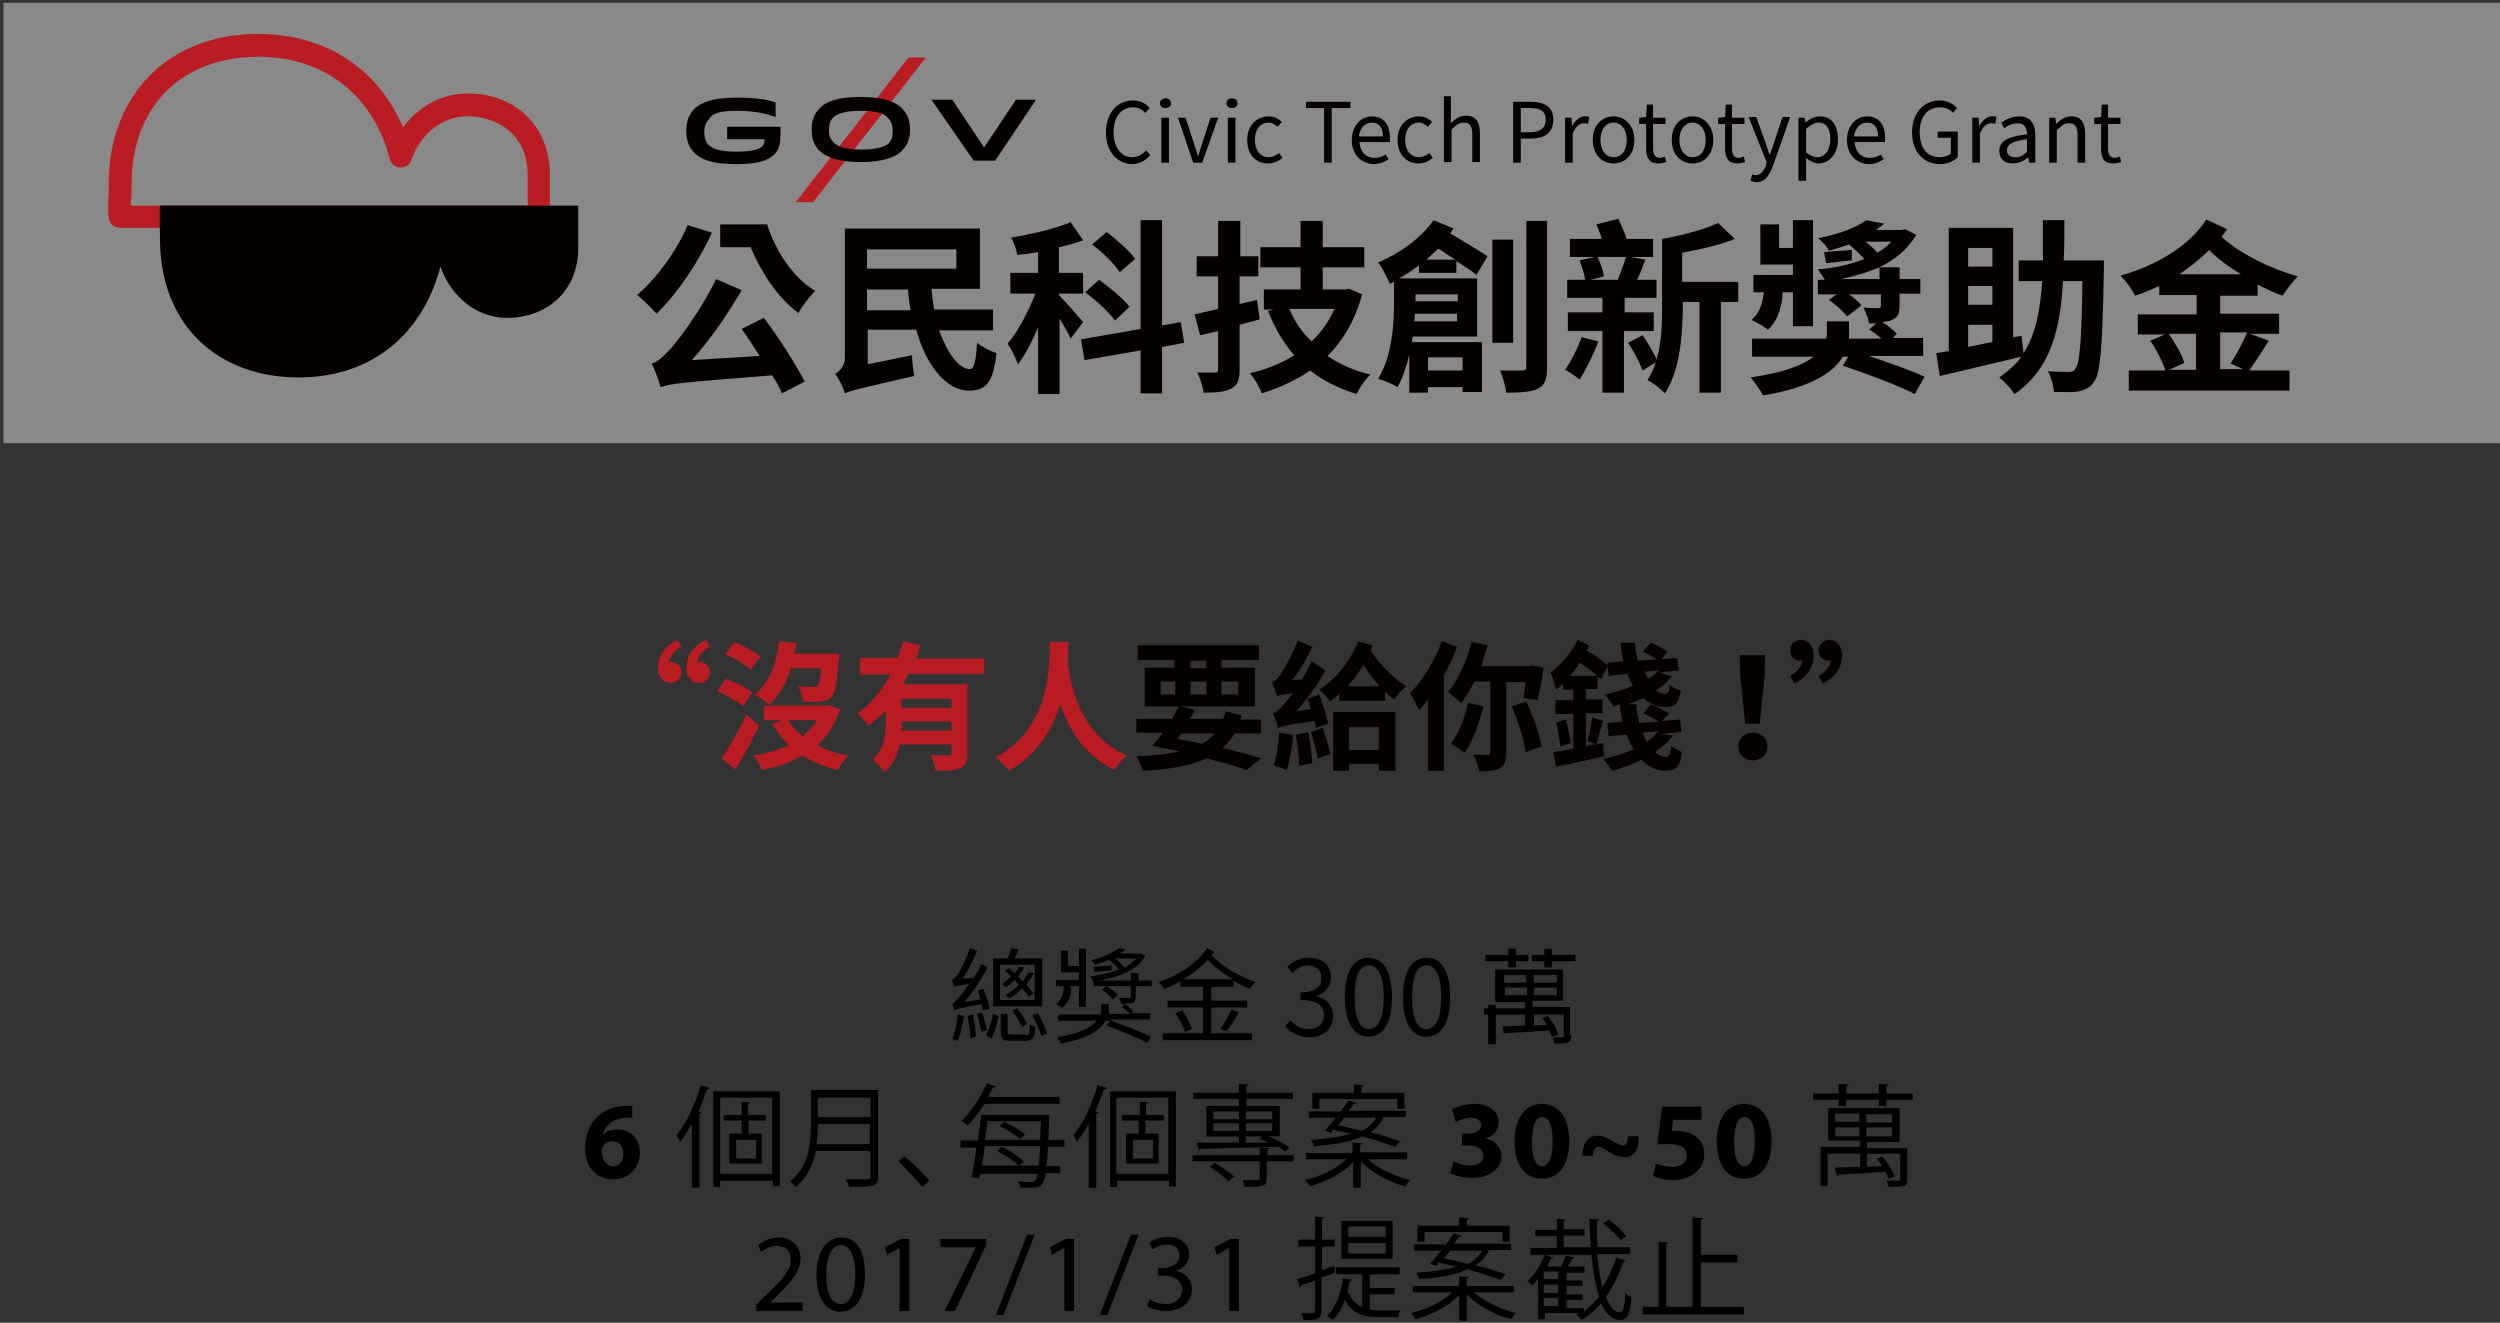 <?xml version="1.0" encoding="utf-8"?>
<!-- Generator: Adobe Illustrator 19.0.0, SVG Export Plug-In . SVG Version: 6.00 Build 0)  -->
<svg version="1.1" id="Layer_1" xmlns="http://www.w3.org/2000/svg" xmlns:xlink="http://www.w3.org/1999/xlink" x="0px" y="0px"
	 viewBox="0 0 361 191" style="enable-background:new 0 0 361 191;" xml:space="preserve">
<rect x="0" y="0" width="361" height="191" fill="#333333" stroke="none"/>
<style type="text/css">
	.st0{opacity:0.42;}
	.st1{clip-path:url(#XMLID_2_);fill:#FFFFFF;}
	.st2{fill:#B91C22;}
	.st3{fill:#040000;}
</style>
<g id="XMLID_107_" class="st0">
	<g id="XMLID_389_">
		<defs>
			<rect id="XMLID_390_" x="0.5" y="0.4" width="360.5" height="63.6"/>
		</defs>
		<clipPath id="XMLID_2_">
			<use xlink:href="#XMLID_390_"  style="overflow:visible;"/>
		</clipPath>
		<path id="XMLID_391_" class="st1" d="M0,0.4V64V0.4z"/>
		<rect id="XMLID_392_" class="st1" width="361" height="64"/>
		<path id="XMLID_393_" class="st1" d="M361,64V0.4V64z"/>
	</g>
</g>
<g id="XMLID_100_">
	<g id="XMLID_103_">
		<g id="XMLID_104_">
			<path id="XMLID_888_" class="st2" d="M77.8,32.9H17.3c-0.8,0-1.5-0.6-1.6-1.4c-0.1-0.8-0.1-2.2,0-3.5c0-0.5,0-1,0-1.4
				c0-13,8.7-21.7,21.6-21.7c9.7,0,17.3,5,20.9,13.5c2.2-3,5.6-4.9,9.3-4.9c7,0,11.9,4.8,11.9,11.7v6.1
				C79.4,32.2,78.6,32.9,77.8,32.9z M18.9,29.7h57.3v-4.4c0-5.9-4.4-8.5-8.7-8.5c-3.6,0-6.8,2.5-8.1,6.3c-0.2,0.7-0.8,1.1-1.6,1.1
				c-0.7,0-1.3-0.5-1.5-1.2c-2.4-9.3-9.5-14.8-19-14.8C26.2,8.2,19,15.4,19,26.6c0,0.4,0,0.9,0,1.5C18.9,28.6,18.9,29.2,18.9,29.7z"
				/>
		</g>
	</g>
	<g id="XMLID_101_">
		<g id="XMLID_102_">
			<path id="XMLID_885_" class="st3" d="M73.2,45.9c-4.4,0-8.1-3.1-9.6-7.4c-2.4,9.2-9.4,16-20.5,16c-11.4,0-20-7.3-20-20.1
				c0-1.3-0.1-3.7,0-4.7h60.4c0,2.1,0,4.4,0,6.1C83.5,42.1,78.9,45.9,73.2,45.9z"/>
		</g>
	</g>
</g>
<g id="XMLID_99_">
	<path id="XMLID_343_" class="st3" d="M102.8,33.6c-2,4.4-5.1,8.9-8,11.7c-0.6-0.7-2-2.1-2.8-2.7c2.8-2.4,5.7-6.3,7.3-10.1
		L102.8,33.6z M110.3,45.9c2.2,2.9,4.6,6.7,5.9,9.2l-3.3,1.7c-0.3-0.8-0.8-1.7-1.4-2.6c-12.9,1-14.8,1.2-16.1,1.7
		c-0.2-0.7-0.8-2.5-1.3-3.4c0.9-0.2,1.6-1,2.7-2.1c1.1-1.2,4.5-5.7,6.6-10.1l3.7,1.6c-2.1,3.6-4.6,7.2-7.2,10.1l9.8-0.6
		c-0.9-1.3-1.7-2.7-2.6-3.9L110.3,45.9z M110.8,32.5c1.2,3.7,3.6,7.5,6.9,9.5c-0.7,0.7-1.9,2.2-2.4,3.2c-3.1-2.3-5.4-5.9-6.9-9.5
		H104v-3.3H110.8z"/>
	<path id="XMLID_347_" class="st3" d="M135.6,47.7c1.2,3.3,2.9,5.6,4.4,5.6c0.7,0,0.9-1.1,1.1-3.8c0.7,0.6,1.9,1.2,2.8,1.5
		c-0.5,4.4-1.6,5.4-4,5.4c-3.3,0-6.2-3.7-7.6-8.8h-7v5l6.4-1.3c0,0.9,0.2,2.3,0.3,3c-7.9,1.8-9.2,2.1-10,2.5
		c-0.2-0.8-0.9-2.2-1.4-2.8c0.6-0.4,1.4-1.1,1.4-2.3V33h19.5v8.7h-7c0.1,1,0.2,2,0.4,3h8.5v3H135.6z M125.2,36v2.8h12.9V36H125.2z
		 M131.5,44.8c-0.2-1-0.3-2-0.4-3h-5.9v3H131.5z"/>
	<path id="XMLID_351_" class="st3" d="M154.6,48.9c-0.3-0.8-1-1.9-1.6-2.9v10.9h-3.1v-9.6c-0.9,2.1-1.9,4-2.9,5.3
		c-0.3-0.9-1-2.2-1.5-3c1.5-1.7,3-4.6,4-7.2h-3.6v-3h4v-3c-1,0.2-2,0.3-3,0.4c-0.1-0.7-0.5-1.8-0.9-2.5c3.1-0.5,6.4-1.3,8.6-2.2
		l1.8,2.6c-1,0.4-2.2,0.7-3.5,1v3.7h3.5v3h-3.5v0.2c0.8,0.8,3,3.3,3.5,3.9L154.6,48.9z M167.8,50.1v6.7h-3.1v-6.2l-8.1,1.4l-0.5-3
		l8.6-1.5V31.8h3.1V47l2.7-0.5l0.5,3L167.8,50.1z M161,46.3c-0.8-1.2-2.7-2.9-4.3-4.1l2-1.8c1.5,1.1,3.5,2.7,4.4,3.9L161,46.3z
		 M161.7,39.3c-0.8-1.2-2.5-2.9-4-4l2.1-1.8c1.4,1.1,3.3,2.7,4.1,3.9L161.7,39.3z"/>
	<path id="XMLID_356_" class="st3" d="M181.9,46.1c-0.9,0.3-1.9,0.5-2.9,0.8v6.4c0,1.6-0.3,2.3-1.2,2.8c-0.9,0.5-2.2,0.6-4,0.6
		c-0.1-0.8-0.5-2.1-0.9-2.9c1,0,2.1,0,2.5,0c0.4,0,0.5-0.1,0.5-0.5v-5.5l-2.6,0.6l-0.8-3c1-0.2,2.1-0.5,3.4-0.8v-4.7h-3.1v-2.9h3.1
		v-5.1h3.2v5.1h2.6v2.9H179v4l2.5-0.6L181.9,46.1z M196.7,42.5c-1,3.7-2.7,6.6-5,8.9c1.7,1.2,3.8,2.1,6.2,2.7
		c-0.7,0.6-1.6,1.9-2,2.8c-2.6-0.8-4.8-1.9-6.7-3.4c-2.1,1.4-4.4,2.5-7,3.3c-0.3-0.9-1.1-2.2-1.7-2.9c2.4-0.6,4.5-1.4,6.4-2.6
		c-1.6-1.8-2.8-3.9-3.8-6.4l0.8-0.2h-1.4v-2.9h5.3v-3.2H182v-2.9h5.8v-3.8h3.2v3.8h6v2.9h-6v3.2h3.2l0.6-0.1L196.7,42.5z
		 M186.2,44.6c0.7,1.8,1.8,3.4,3.2,4.7c1.4-1.3,2.5-2.9,3.3-4.7H186.2z"/>
	<path id="XMLID_360_" class="st3" d="M204.9,39.3v-1c-0.9,0.7-1.9,1.4-2.9,1.9h11.3v8.4H204c-0.1,0.3-0.1,0.6-0.1,0.8H214v7.2h-2.8
		v-0.7h-5v0.8h-2.7v-5.5c-0.4,1.7-0.9,3.3-1.7,4.7c-0.6-0.4-2-1-2.8-1.2c2.1-3.4,2.3-8.2,2.3-11.3v-2.7l-0.6,0.3
		c-0.3-0.7-1.1-2.4-1.7-3.1c3.1-1.3,6.2-3.5,8-6.1l2.9,1.2c-0.2,0.2-0.3,0.5-0.5,0.7c2,1.2,4.2,2.5,5.4,3.3l-1.6,2.7
		c-0.7-0.6-1.8-1.3-2.9-2v1.7H204.9z M210.4,46.4v-1.1h-6.1c0,0.3,0,0.7-0.1,1.1H210.4z M204.4,42.4v0.9v0.2h6.1v-1H204.4z
		 M210.2,37.5c-0.9-0.5-1.7-1.1-2.5-1.6c-0.6,0.5-1.2,1.1-1.7,1.6H210.2z M206.2,51.6v1.9h5v-1.9H206.2z M218.5,49.5h-3V34.6h3V49.5
		z M223.4,31.9V53c0,1.7-0.3,2.6-1.3,3.1c-0.9,0.5-2.5,0.6-4.6,0.6c-0.1-0.9-0.5-2.3-0.9-3.2c1.4,0,2.8,0,3.2,0
		c0.4,0,0.6-0.1,0.6-0.6V31.9H223.4z"/>
	<path id="XMLID_368_" class="st3" d="M230.8,49.3c-0.7,1.9-1.8,4.1-2.7,5.5c-0.5-0.4-1.5-1.1-2.1-1.4c0.9-1.3,1.8-3.1,2.4-4.7
		L230.8,49.3z M234.5,47.8v8.9h-3.1v-8.9h-5v-2.7h5V43h-5.1v-2.6h2.6c-0.1-0.8-0.5-2-0.8-2.8l2.2-0.5h-3.6v-2.6h4.6
		c-0.2-0.7-0.5-1.5-0.8-2.1l3.2-0.8c0.4,0.9,0.9,2,1.2,2.9h3.8v2.6h-3.3l2.2,0.4c-0.4,1-0.8,2.1-1.2,2.9h2.8V43h-4.6v2.1h4.2v2.7
		H234.5z M230.7,37.1c0.4,0.9,0.8,2,0.9,2.8l-1.9,0.5h3.9c0.4-1,0.9-2.3,1.2-3.3H230.7z M251,43.6h-2.5v13.1h-3.1V43.6H243v0.3
		c0,3.9-0.3,9.5-2.6,12.9c-0.5-0.6-1.8-1.6-2.5-1.9c0.5-0.8,0.9-1.7,1.2-2.6l-1.9,1.2c-0.4-1.1-1.3-2.8-2.1-4l2.1-1.1
		c0.7,1.1,1.6,2.5,2,3.5c0.8-2.6,0.8-5.5,0.8-7.9v-9.5c2.9-0.5,6.2-1.4,8.1-2.3l2.4,2.3c-2.2,0.9-5,1.5-7.6,2v4.2h8.1V43.6z"/>
	<path id="XMLID_373_" class="st3" d="M269.9,51.4c2.9,1,6.1,2.1,8,3l-1.4,2.5c-2.3-1.2-7.1-3-10.4-4.1l0.8-1.3h-0.8
		c-1.3,2.2-4.4,4.4-11.5,5.6c-0.4-0.7-1.2-1.9-1.8-2.6c4.8-0.7,7.6-1.8,9.1-3h-8.9v-2.6h10.7c0-0.2,0.1-0.5,0.1-0.7v-1.8h3.2v1.9
		c0,0.2,0,0.4,0,0.6h4.7c-0.6-0.5-1.2-1-1.8-1.3l1-0.9h-1c-0.1-0.7-0.5-1.6-0.8-2.3c0.9,0.1,1.8,0.1,2.1,0.1c0.3,0,0.4-0.1,0.4-0.4
		v-1.6H267c0.7,0.5,1.4,1.1,1.8,1.6l-2.1,1.6c-0.5-0.7-1.6-1.7-2.6-2.4l1.1-0.8h-2.7v-2.1h1c-0.3-0.5-0.7-1.1-1-1.5
		c2.4-0.2,4.7-0.7,6.7-1.5c-0.6-0.7-1.4-1.4-2.2-2.1c-0.9,0.3-1.8,0.6-2.9,0.9c-0.3-0.6-1-1.4-1.6-1.8c3.2-0.6,5.6-1.6,7-2.6
		l2.6,0.5c-0.4,0.3-0.8,0.6-1.2,0.9h3.7l0.5-0.1l1.6,0.8c-1.2,2.1-3.1,3.6-5.3,4.7h2.9v1.7h3v2.1h-3V44c0,1.3-0.2,1.8-1.1,2.2
		c-0.4,0.2-0.9,0.2-1.4,0.3c0.8,0.5,1.6,1.2,2.1,1.7l-0.6,0.6h4.4v2.6H269.9z M257.4,42.2c0,1.3-0.4,3.9-2.1,5.4
		c-0.5-0.4-1.7-1.1-2.4-1.4c1.4-1.1,1.7-3,1.8-4h-1.5v-2.5h5.7v-1.5h-4.7v-5.8h2.7v3.4h2v-4h2.9v15.3h-2.9v-4.9H257.4z M267.4,37.6
		c-1.3,0.1-2.5,0.3-3.7,0.4l-0.3-1.6c1.1-0.1,2.4-0.2,4-0.3L267.4,37.6z M271.4,40.3v-1.7c-1.7,0.7-3.6,1.3-5.6,1.7H271.4z
		 M269.4,34.9c0.6,0.5,1.2,1,1.7,1.6c0.8-0.5,1.5-1,2-1.6H269.4z"/>
	<path id="XMLID_379_" class="st3" d="M303.8,39c-0.2,11-0.5,14.9-1.4,16.1c-0.6,0.9-1.3,1.2-2.2,1.4c-0.9,0.2-2.2,0.1-3.6,0.1
		c-0.1-0.9-0.4-2.2-0.9-3c1.3,0.1,2.5,0.1,3.1,0.1c0.4,0,0.7-0.1,0.9-0.5c0.6-0.7,0.9-4,1-12.6h-2.8c-0.4,7.1-1.8,12.7-7,16.3
		c-0.5-0.8-1.5-1.8-2.2-2.4c1.3-0.9,2.4-1.9,3.2-3c-4.1,1-8.5,2-11.8,2.8l-0.5-3.3c0.5-0.1,1.2-0.2,1.8-0.3V32.9h9.3v15.8l1.2-0.2
		l0.3,2.5c1.8-2.8,2.4-6.2,2.7-10.4h-3.4v-3h3.5c0-1.8,0-3.7,0-5.8h3.1c0,2,0,3.9-0.1,5.8h5.8V39z M284.2,35.8v2.7h3.5v-2.7H284.2z
		 M287.7,41.3h-3.5V44h3.5V41.3z M284.2,50.1c1.1-0.2,2.3-0.5,3.5-0.7v-2.5h-3.5V50.1z"/>
	<path id="XMLID_384_" class="st3" d="M320.6,42.5v2.8h8.5v2.9h-4.2l2.7,1c-0.9,1.5-2,3.1-2.8,4.3h5.8v2.9h-23.2v-2.9h5.3
		c-0.4-1.2-1.3-3-2.2-4.3l2.1-0.9h-3.9v-2.9h8.5v-2.8h-5.4v-1.3c-1.1,0.5-2.3,1-3.5,1.4c-0.4-0.9-1.3-2.1-2.1-2.9
		c5-1.4,9.9-4.2,12.4-8.1l3,1.4c-0.2,0.3-0.5,0.7-0.8,1.1c2.6,2.4,7,4.6,11,5.7c-0.7,0.7-1.7,2-2.2,2.8c-1.2-0.4-2.4-1-3.6-1.6v1.6
		H320.6z M313.1,48.1c0.9,1.3,2,3.1,2.3,4.3l-2.2,1h3.9v-5.2H313.1z M323.6,39.6c-1.7-1-3.3-2.2-4.6-3.5c-1.3,1.3-2.8,2.5-4.3,3.5
		H323.6z M320.6,48.1v5.2h3.3l-1.8-0.8c0.8-1.2,1.8-3.1,2.4-4.5H320.6z"/>
</g>
<g id="XMLID_92_">
	<g id="XMLID_98_">
		<path id="XMLID_341_" class="st3" d="M106.3,16c2.6,0,4.4,0.4,5.7,0.9v-2.1c-1.1-0.4-2.8-0.7-5.6-0.7c-3.5,0-5.2,0.7-6.1,1.6
			c-0.8,0.8-1.2,1.8-1.2,3.2s0.4,2.4,1.2,3.2c0.9,0.9,2.5,1.6,6,1.6c2.8,0,4.5-0.4,5.5-1.4c0.6-0.6,0.9-1.4,0.9-2.8v-1.2h-7.7v1.8
			h5.4c0,0.2,0,0.7-0.3,1c-0.6,0.6-2,0.8-3.8,0.8c-2.3,0-3.4-0.4-4-1c-0.4-0.4-0.6-1-0.6-1.8c0-0.8,0.2-1.4,0.7-1.9
			C102.8,16.4,103.9,16,106.3,16C106.3,16,103.9,16,106.3,16L106.3,16L106.3,16z"/>
	</g>
	<g id="XMLID_97_">
		<path id="XMLID_340_" class="st3" d="M149.6,14.4h-2.9l-4.6,6.9l-4.6-6.9h-3l6.1,8.8h3.1l0,0L149.6,14.4L149.6,14.4z"/>
	</g>
	<g id="XMLID_96_">
		<path id="XMLID_339_" class="st2" d="M133.7,8.3h-2.5l-16.3,20.9h2.5L133.7,8.3z"/>
	</g>
	<g id="XMLID_93_">
		<path id="XMLID_134_" class="st3" d="M130.2,15.6c-0.8-0.8-2.4-1.6-5.9-1.6c-3.4,0-5.1,0.7-5.9,1.6c-0.8,0.8-1.2,1.7-1.2,3.1
			s0.4,2.4,1.2,3.1c0.8,0.8,2.5,1.6,5.9,1.6c3.4,0,5.1-0.8,5.9-1.6c0.8-0.8,1.2-1.7,1.2-3.1C131.4,17.3,131,16.4,130.2,15.6z
			 M124.3,21.6c-2.3,0-3.4-0.5-3.9-1c-0.4-0.4-0.7-0.9-0.7-1.8s0.2-1.5,0.7-1.9c0.5-0.5,1.7-0.9,3.9-0.9c2.3,0,3.4,0.4,3.9,1
			c0.4,0.4,0.7,0.9,0.7,1.9s-0.2,1.5-0.7,1.9C127.7,21.2,126.5,21.6,124.3,21.6z"/>
	</g>
</g>
<g id="XMLID_91_">
	<path id="XMLID_288_" class="st2" d="M98.4,93.4c-1.2,0.6-1.8,1.7-1.8,2.3c0.1,0,0.2-0.1,0.4-0.1c0.8,0,1.4,0.6,1.4,1.5
		c0,0.8-0.6,1.5-1.6,1.5c-1,0-1.8-0.9-1.8-2.1c0-2,1.3-3.4,2.8-4.1L98.4,93.4z M102.5,93.4c-1.2,0.6-1.8,1.7-1.8,2.3
		c0.1,0,0.2-0.1,0.4-0.1c0.8,0,1.4,0.6,1.4,1.5c0,0.8-0.6,1.5-1.6,1.5s-1.8-0.9-1.8-2.1c0-2,1.3-3.4,2.8-4.1L102.5,93.4z"/>
	<path id="XMLID_291_" class="st2" d="M107.3,102c-0.8-0.7-2.4-1.6-3.7-2.2l1.2-1.8c1.3,0.5,3,1.3,3.8,2L107.3,102z M109.6,104.8
		c-1,2.1-2.2,4.4-3.4,6.3l-2-1.6c1-1.5,2.5-4,3.6-6.3L109.6,104.8z M108.4,96.7c-0.7-0.7-2.4-1.7-3.7-2.2l1.3-1.8
		c1.3,0.5,3,1.4,3.8,2.1L108.4,96.7z M121.3,102.4c-0.7,2.2-1.8,3.9-3.3,5.2c1.3,0.7,2.8,1.2,4.5,1.5c-0.5,0.5-1.2,1.5-1.6,2.1
		c-1.9-0.5-3.6-1.2-5-2.1c-1.7,1-3.7,1.7-5.9,2.1c-0.2-0.6-0.7-1.6-1.2-2.1c1.9-0.3,3.6-0.8,5.1-1.5c-0.9-0.9-1.7-1.9-2.4-3.1
		l1.5-0.5h-2.7v-2.1h8.9l0.4-0.1L121.3,102.4z M114.2,96.5c-0.7,2.2-1.7,4-3.1,5.3c-0.4-0.4-1.5-1.2-2.1-1.5c2-1.6,3.1-4.4,3.5-7.7
		l2.5,0.3c-0.1,0.5-0.2,1-0.3,1.5h6.5c0,0,0,0.6-0.1,0.9c-0.2,3.2-0.5,4.7-1,5.3c-0.4,0.5-0.9,0.6-1.6,0.7c-0.6,0.1-1.5,0.1-2.6,0
		c0-0.7-0.3-1.6-0.7-2.2c0.9,0.1,1.8,0.1,2.2,0.1c0.3,0,0.5,0,0.7-0.2c0.2-0.2,0.4-1,0.5-2.5H114.2z M113.8,104
		c0.5,0.9,1.3,1.6,2.1,2.3c0.8-0.7,1.5-1.4,2.1-2.3H113.8z"/>
	<path id="XMLID_298_" class="st2" d="M131.2,97.2c-0.2,0.5-0.5,1.1-0.8,1.6h9.3v9.9c0,1.2-0.2,1.8-1,2.2c-0.8,0.4-1.9,0.4-3.6,0.4
		c-0.1-0.7-0.4-1.7-0.7-2.3c1,0.1,2.2,0.1,2.5,0.1c0.3,0,0.5-0.1,0.5-0.4v-1.2h-7.5c-0.3,1.5-1,3-2.2,4c-0.3-0.5-1.2-1.5-1.7-1.8
		c1.7-1.5,1.9-3.7,1.9-5.5v-1.6c-0.8,0.8-1.6,1.5-2.5,2.2c-0.4-0.5-1.1-1.4-1.6-1.8c2-1.3,3.6-3.4,4.8-5.6h-4.4V95h5.4
		c0.3-0.8,0.6-1.6,0.8-2.4l2.5,0.6c-0.2,0.6-0.4,1.2-0.6,1.9h9.8v2.2H131.2z M137.4,105.5v-1.3h-7.2c0,0.4,0,0.8,0,1.3H137.4z
		 M137.4,100.9h-7.2v1.3h7.2V100.9z"/>
	<path id="XMLID_302_" class="st2" d="M154.3,92.6c0,0.8-0.1,1.9-0.1,3.1c0.3,2.7,1.5,10.3,8.5,13.4c-0.7,0.6-1.4,1.4-1.7,2.1
		c-4.5-2.1-6.7-6-7.9-9.5c-1.1,3.5-3.2,7.2-7.4,9.6c-0.4-0.6-1.2-1.4-2-1.9c8.2-4.4,7.8-13.4,7.9-16.7H154.3z"/>
	<path id="XMLID_304_" class="st3" d="M178.3,105.9c-0.5,0.8-1.1,1.5-1.8,2.1c2.1,0.5,4.1,1,5.6,1.5l-2.1,1.7
		c-1.5-0.6-3.5-1.1-5.8-1.7c-2.3,1.1-5.3,1.6-9.2,1.8c-0.2-0.7-0.5-1.5-0.9-2.1c2.5-0.1,4.5-0.3,6.2-0.7c-1.3-0.3-2.6-0.5-3.9-0.8
		c0.5-0.6,1-1.2,1.5-1.9h-3.8v-2h5.1c0.4-0.6,0.7-1.2,1-1.8h-4.9v-5.6h4.3v-1.1h-5.3v-2.1h17.5v2.1h-5.4v1.1h4.8v5.6h-10.8l2.1,0.5
		c-0.2,0.4-0.4,0.9-0.7,1.3h4.8c0.2-0.4,0.3-0.7,0.4-1.1l2.3,0.6c-0.1,0.2-0.1,0.4-0.2,0.6h3v2H178.3z M167.6,100.3h2.1v-1.9h-2.1
		V100.3z M170.6,105.9c-0.2,0.3-0.4,0.5-0.6,0.8c1.2,0.2,2.4,0.5,3.6,0.7c0.7-0.4,1.3-0.9,1.8-1.5H170.6z M171.9,96.5h2.3v-1.1h-2.3
		V96.5z M174.2,100.3v-1.9h-2.3v1.9H174.2z M176.4,98.4v1.9h2.4v-1.9H176.4z"/>
	<path id="XMLID_311_" class="st3" d="M190,105.1c0-0.3-0.1-0.6-0.2-1c-4.1,0.6-4.8,0.8-5.2,1c-0.1-0.4-0.5-1.5-0.8-2.1
		c0.5-0.1,1-0.6,1.6-1.3c0.2-0.3,0.7-0.8,1.3-1.6c-1.5,0.2-2,0.3-2.3,0.4c-0.1-0.4-0.5-1.5-0.7-2c0.4-0.1,0.8-0.5,1.2-1.1
		c0.4-0.6,1.7-2.8,2.5-4.9l2.1,0.9c-0.8,1.7-1.8,3.4-2.9,4.8l1.4-0.1c0.5-0.8,1-1.7,1.4-2.6l2,1.3c-1.1,2-2.6,4.1-4.2,5.9l2.1-0.3
		c-0.2-0.5-0.3-1.1-0.5-1.5l1.7-0.6c0.5,1.4,1.1,3.2,1.3,4.2L190,105.1z M186.7,106.1c-0.1,1.9-0.5,3.9-0.9,5.1
		c-0.4-0.2-1.4-0.5-1.9-0.7c0.5-1.2,0.7-3.1,0.8-4.7L186.7,106.1z M188.9,105.7c0.3,1.4,0.5,3.2,0.6,4.5l-1.9,0.4
		c0-1.2-0.2-3.1-0.5-4.5L188.9,105.7z M191,105.1c0.4,1.2,0.9,2.7,1.1,3.8l-1.8,0.6c-0.2-1-0.6-2.6-1-3.8L191,105.1z M198.2,93.2
		c-0.1,0.2-0.2,0.5-0.3,0.7c1.3,2,3.3,4.1,5.2,5.2c-0.6,0.4-1.4,1.3-1.8,1.9c-0.4-0.3-0.9-0.7-1.3-1.1v1.3h-6.6v-1
		c-0.4,0.4-0.9,0.7-1.3,1.1c-0.3-0.5-1.1-1.3-1.6-1.7c2.5-1.6,4.6-4.3,5.6-7L198.2,93.2z M192.5,102.8h9v8.5h-2.4v-1h-4.3v1h-2.3
		V102.8z M199.2,99.1c-0.8-0.9-1.6-2-2.3-3.1c-0.7,1.1-1.4,2.1-2.3,3.1H199.2z M194.8,105v3.3h4.3V105H194.8z"/>
	<path id="XMLID_320_" class="st3" d="M210.4,93.4c-0.5,1.4-1.2,2.8-1.9,4.1v13.8h-2.3V101c-0.4,0.6-0.9,1.1-1.3,1.6
		c-0.2-0.6-0.9-1.9-1.3-2.5c1.8-1.8,3.6-4.7,4.6-7.5L210.4,93.4z M217.5,98.4v10.3c0,1.1-0.2,1.8-0.9,2.2c-0.7,0.4-1.7,0.5-3,0.5
		c-0.1-0.7-0.5-1.8-0.8-2.4c0.8,0,1.7,0,2,0c0.3,0,0.4-0.1,0.4-0.3V98.4h-2.3c-0.6,1.2-1.2,2.2-1.9,3.1c-0.4-0.4-1.4-1.2-1.9-1.6
		c1.5-1.7,2.7-4.5,3.4-7.2l2.3,0.5c-0.3,1-0.6,2-0.9,3h6.9l0.4-0.1l1.7,0.3c-0.2,1.6-0.6,3.5-0.9,4.7l-2-0.3
		c0.1-0.6,0.2-1.5,0.3-2.3H217.5z M214.2,102c-0.6,2.5-1.6,5.1-2.7,6.7c-0.5-0.4-1.5-1-2-1.3c1.1-1.4,2-3.7,2.5-5.9L214.2,102z
		 M220.4,101.3c1,2.1,1.9,4.7,2.2,6.5l-2.3,0.8c-0.2-1.8-1.1-4.5-2-6.6L220.4,101.3z"/>
	<path id="XMLID_325_" class="st3" d="M231.5,107.3l0.1,1.9c-2.4,0.6-4.9,1.1-6.9,1.5l-0.4-2.1c0.8-0.1,1.8-0.3,2.9-0.5v-5h-2.6v-2
		h2.6v-1.5h-1.5v-0.9c-0.3,0.3-0.6,0.6-1,0.9c-0.1-0.5-0.5-1.9-0.8-2.5c1.5-1.1,3-2.8,3.9-4.7l1.7,0.8c-0.1,0.2-0.2,0.5-0.4,0.7
		c1.2,0.7,2.4,1.6,3.1,2.2l-1,2c-0.1-0.1-0.3-0.3-0.5-0.5v1.9h-1.7v1.5h2.4v2h-2.4v4.7L231.5,107.3z M226.1,103.9
		c0.3,1.1,0.6,2.5,0.7,3.4l-1.5,0.5c-0.1-1-0.3-2.4-0.6-3.5L226.1,103.9z M230.7,97.6c-0.7-0.6-1.6-1.3-2.6-1.9
		c-0.4,0.7-0.9,1.3-1.4,1.9H230.7z M229.2,107c0.3-0.9,0.6-2.3,0.7-3.4l1.6,0.5c-0.4,1.2-0.7,2.5-1,3.4L229.2,107z M241.6,106.2
		c-0.7,0.9-1.6,1.7-2.6,2.4c0.5,0.5,1.1,0.7,1.6,0.7c0.5,0,0.6-0.4,0.7-1.6c0.4,0.4,1.1,0.7,1.6,0.9c-0.3,2.2-1,2.7-2.5,2.7
		c-1.2,0-2.4-0.6-3.4-1.6c-1.3,0.7-2.8,1.2-4.2,1.6c-0.3-0.4-0.9-1.3-1.3-1.7c1.5-0.3,3-0.8,4.4-1.4c-0.4-0.6-0.7-1.3-1-2.1
		l-2.6,0.2l-0.2-1.9l2.2-0.2c-0.2-0.8-0.3-1.6-0.4-2.5c-0.3,0.1-0.6,0.2-0.9,0.3c-0.3-0.5-0.9-1.3-1.3-1.7c1.4-0.3,2.9-0.7,4.1-1.3
		c-0.3-0.5-0.6-1.1-0.8-1.7l-2.7,0.3l-0.2-1.9l2.3-0.2c-0.2-0.9-0.3-1.8-0.4-2.7h2.1c0,0.9,0.2,1.7,0.4,2.6l2.7-0.2
		c-0.5-0.4-1.3-0.8-2-1.1l1.2-1.3c0.8,0.3,1.8,0.9,2.4,1.3l-0.9,1.1l2.3-0.2l0.2,1.8l-2.7,0.3l1.7,0.6c-0.6,0.8-1.4,1.4-2.3,2
		c0.4,0.3,0.9,0.5,1.3,0.5c0.5,0,0.6-0.3,0.7-1.3c0.4,0.4,1.1,0.7,1.6,0.8c-0.3,2-0.9,2.4-2.3,2.4c-1.2,0-2.2-0.5-3.1-1.3
		c-0.7,0.3-1.4,0.6-2.2,0.9h1.2c0,0.9,0.2,1.8,0.4,2.7l2.8-0.2c-0.6-0.4-1.5-0.9-2.2-1.2l1.1-1.3c0.9,0.4,2,0.9,2.6,1.3l-1,1.1
		l2.6-0.2l0.2,1.8l-3,0.3L241.6,106.2z M237.2,105.8c0.2,0.5,0.4,0.9,0.6,1.3c0.6-0.4,1.2-0.9,1.6-1.5L237.2,105.8z M237.5,97
		c0.2,0.4,0.3,0.7,0.5,1c0.6-0.3,1.1-0.7,1.5-1.2L237.5,97z"/>
	<path id="XMLID_333_" class="st3" d="M251,107.8c0-1.1,0.9-2,2.1-2s2.1,0.8,2.1,2c0,1.2-0.9,2-2.1,2S251,109,251,107.8z
		 M251.3,97.6l-0.1-3h3.7l-0.1,3l-0.7,6.9h-2.1L251.3,97.6z"/>
	<path id="XMLID_336_" class="st3" d="M258.5,97.6c1.2-0.6,1.8-1.7,1.8-2.3c-0.1,0.1-0.2,0.1-0.4,0.1c-0.8,0-1.4-0.6-1.4-1.5
		c0-0.8,0.6-1.5,1.6-1.5c1,0,1.8,0.9,1.8,2.2c0,2-1.3,3.4-2.8,4.1L258.5,97.6z M262.6,97.6c1.2-0.6,1.8-1.7,1.8-2.3
		c-0.1,0.1-0.2,0.1-0.4,0.1c-0.8,0-1.4-0.6-1.4-1.5c0-0.8,0.6-1.5,1.6-1.5c1,0,1.8,0.9,1.8,2.2c0,2-1.3,3.4-2.8,4.1L262.6,97.6z"/>
</g>
<g id="XMLID_90_">
	<path id="XMLID_190_" d="M91.3,161.4c-0.3,0-0.6,0-0.9,0c-2.2,0.2-3.1,1.3-3.4,2.5h0c0.5-0.5,1.2-0.8,2.2-0.8
		c1.7,0,3.2,1.2,3.2,3.4c0,2.1-1.6,3.8-3.8,3.8c-2.8,0-4.1-2.1-4.1-4.5c0-2,0.7-3.6,1.8-4.6c1-0.9,2.4-1.5,4-1.5c0.4,0,0.7,0,1,0
		V161.4z M90,166.6c0-1-0.5-1.8-1.6-1.8c-0.7,0-1.2,0.4-1.4,0.9c-0.1,0.1-0.1,0.3-0.1,0.6c0,1.1,0.6,2.1,1.7,2.1
		C89.4,168.4,90,167.7,90,166.6z"/>
	<path id="XMLID_193_" d="M99.9,171.4v-9.1c-0.5,0.9-1.1,1.8-1.7,2.6c-0.1-0.3-0.4-0.8-0.5-1c1.4-1.7,2.7-4.4,3.5-7.2l1.3,0.4
		c0,0.1-0.2,0.2-0.4,0.2c-0.4,1.1-0.8,2.1-1.2,3.2l0.4,0.1c0,0.1-0.1,0.2-0.3,0.2v10.7H99.9z M103,157.6h9.6v13.7h-1v-0.8H104v0.9
		h-1V157.6z M104,169.5h7.5v-11H104V169.5z M110.7,161.8h-2.6v1.9h1.9v4.3h-4.7v-4.3h1.8v-1.9h-2.6V161h2.6v-1.9l1.2,0.1
		c0,0.1-0.1,0.2-0.3,0.2v1.6h2.6V161.8z M109.2,167.3v-2.7h-2.9v2.7H109.2z"/>
	<path id="XMLID_199_" d="M126.8,157.4v12.4c0,0.8-0.2,1.2-0.8,1.4s-1.7,0.2-3.4,0.2c-0.1-0.3-0.3-0.8-0.5-1.1c0.8,0,1.5,0,2.1,0
		c1.4,0,1.5,0,1.5-0.5v-3.6h-7.9c-0.4,1.9-1.2,3.8-2.9,5.2c-0.2-0.2-0.6-0.6-0.8-0.8c2.8-2.3,3-5.7,3-8.3v-4.9H126.8z M118.1,162.3
		c0,0.8,0,1.8-0.2,2.9h7.7v-2.9H118.1z M125.7,158.5h-7.6v2.8h7.6V158.5z"/>
	<path id="XMLID_203_" d="M130.6,167c1.2,0.9,2.8,2.5,3.6,3.5l-1,0.9c-0.8-1-2.4-2.7-3.5-3.7L130.6,167z"/>
	<path id="XMLID_205_" d="M153.6,165.6h-2.3c0,1.1-0.1,2-0.2,2.8h2v1h-2.1c-0.3,1.9-0.8,2.1-2.2,2.1c-0.4,0-1,0-1.5,0
		c0-0.3-0.1-0.6-0.3-0.9c0.6,0,1.2,0.1,1.6,0.1c0.8,0,1,0,1.2-1.2h-8.3l-0.1,0.6l-1.1-0.1c0.2-1.1,0.5-2.7,0.7-4.3h-2.3v-1h2.5
		c0.2-1.3,0.4-2.6,0.5-3.7h9.2l0.6,0c0,0.7-0.1,3.2-0.1,3.6h2.3V165.6z M153,159.4h-10.8c-0.8,1.2-1.6,2.3-2.5,3.1
		c-0.2-0.2-0.6-0.5-0.9-0.6c1.4-1.3,2.8-3.4,3.7-5.5l1.3,0.5c-0.1,0.1-0.2,0.2-0.4,0.1c-0.2,0.5-0.5,0.9-0.7,1.4H153V159.4z
		 M147.2,168.3h2.8c0.1-0.7,0.1-1.6,0.2-2.8h-8c-0.1,1-0.3,2-0.4,2.8h5.3c-0.7-0.7-2-1.5-3.1-2.1l0.6-0.6c1.2,0.5,2.5,1.4,3.2,2.1
		L147.2,168.3z M150.2,164.6c0-0.8,0.1-1.7,0.1-2.7h-7.7c-0.1,0.9-0.2,1.8-0.4,2.7H150.2z M145,162c1.1,0.5,2.4,1.2,3,1.8l-0.7,0.7
		c-0.6-0.6-1.9-1.4-3-1.9L145,162z"/>
	<path id="XMLID_211_" d="M157.2,171.4v-9.1c-0.5,0.9-1.1,1.8-1.7,2.6c-0.1-0.3-0.4-0.8-0.5-1c1.4-1.7,2.7-4.4,3.5-7.2l1.3,0.4
		c0,0.1-0.2,0.2-0.4,0.2c-0.4,1.1-0.8,2.1-1.2,3.2l0.4,0.1c0,0.1-0.1,0.2-0.3,0.2v10.7H157.2z M160.2,157.6h9.6v13.7h-1v-0.8h-7.5
		v0.9h-1V157.6z M161.2,169.5h7.5v-11h-7.5V169.5z M168,161.8h-2.6v1.9h1.9v4.3h-4.7v-4.3h1.8v-1.9H162V161h2.6v-1.9l1.2,0.1
		c0,0.1-0.1,0.2-0.3,0.2v1.6h2.6V161.8z M166.5,167.3v-2.7h-2.9v2.7H166.5z"/>
	<path id="XMLID_217_" d="M186.8,166.8v0.9h-3.9v2.5c0,0.6-0.1,0.9-0.6,1c-0.5,0.2-1.3,0.2-2.6,0.2c0-0.3-0.2-0.7-0.3-1
		c1,0,1.9,0,2.2,0c0.3,0,0.3-0.1,0.3-0.3v-2.4h-9.7v-0.9h9.7v-1.1l1.4,0.1c0,0.1-0.1,0.2-0.3,0.2v0.8H186.8z M178.9,159.7v-1h-6.6
		v-0.9h6.6v-1.3l1.4,0.1c0,0.1-0.1,0.2-0.3,0.2v1h6.7v0.9h-6.7v1h4.8v4.4h-1.7c1.2,0.4,2.4,1.1,3.1,1.6l-0.6,0.6
		c-0.3-0.2-0.6-0.4-1-0.7c-4.1,0.1-8.5,0.2-11.3,0.3c0,0.1-0.1,0.2-0.2,0.2l-0.3-1.1c1.6,0,3.8,0,6.1,0v-0.9h-4.7v-4.4H178.9z
		 M177.4,170.6c-0.6-0.6-1.7-1.5-2.7-2.1l0.7-0.6c1,0.6,2.2,1.4,2.8,2L177.4,170.6z M175.2,160.5v1.1h3.7v-1.1H175.2z M175.2,163.3
		h3.7v-1.1h-3.7V163.3z M183.7,160.5h-3.8v1.1h3.8V160.5z M183.7,163.3v-1.1h-3.8v1.1H183.7z M179.9,164.1v0.9l3.3,0
		c-0.4-0.2-0.9-0.4-1.3-0.5l0.4-0.4H179.9z"/>
	<path id="XMLID_226_" d="M203.3,167.4h-5.8c1.5,1.3,3.9,2.5,6.1,3c-0.2,0.2-0.5,0.6-0.7,0.9c-2.3-0.6-4.9-2-6.4-3.6v3.8h-1.1v-3.7
		c-1.5,1.6-4,2.9-6.3,3.5c-0.1-0.3-0.4-0.7-0.7-0.9c2.2-0.5,4.6-1.6,6-3h-5.8v-0.9h6.7V165l1.4,0.1c0,0.1-0.1,0.2-0.3,0.2v1.1h6.8
		V167.4z M192.3,163.6l-1-0.3c0.5-0.5,1-1.2,1.6-1.9H189v-0.9h4.6c0.4-0.5,0.8-1.1,1.1-1.6l1.2,0.4c0,0.1-0.1,0.1-0.4,0.1
		c-0.2,0.3-0.5,0.7-0.8,1h8.3v0.9h-3.2c-0.4,0.9-1,1.6-1.9,2.2c1.6,0.4,3.2,0.9,4.3,1.3l-0.7,0.8c-1.2-0.4-2.9-1-4.8-1.5
		c-1.5,0.7-3.7,1.2-7,1.4c0-0.2-0.2-0.6-0.4-0.9c2.6-0.2,4.5-0.5,5.9-0.9c-0.9-0.2-1.9-0.4-2.8-0.6L192.3,163.6z M190.5,158.7v1.4
		h-1v-2.3h6v-1.2l1.4,0.1c0,0.1-0.1,0.2-0.3,0.2v0.9h6.2v2.3h-1v-1.4H190.5z M194.1,161.4c-0.3,0.4-0.6,0.8-0.9,1.1
		c1.1,0.2,2.3,0.5,3.5,0.8c0.9-0.5,1.6-1.1,2-1.9H194.1z"/>
	<path id="XMLID_231_" d="M209.9,167.7c0.4,0.2,1.4,0.6,2.4,0.6c1.3,0,1.9-0.6,1.9-1.4c0-1-1-1.5-2.1-1.5h-1v-1.7h0.9
		c0.8,0,1.9-0.3,1.9-1.2c0-0.6-0.5-1.1-1.5-1.1c-0.8,0-1.7,0.4-2.2,0.6l-0.5-1.8c0.6-0.4,1.9-0.8,3.2-0.8c2.2,0,3.5,1.2,3.5,2.6
		c0,1.1-0.6,2-1.9,2.4v0c1.2,0.2,2.3,1.2,2.3,2.5c0,1.8-1.6,3.2-4.3,3.2c-1.3,0-2.5-0.4-3.1-0.7L209.9,167.7z"/>
	<path id="XMLID_233_" d="M226.6,164.8c0,3.2-1.3,5.4-4,5.4c-2.7,0-3.9-2.4-3.9-5.4c0-3,1.3-5.4,4-5.4
		C225.5,159.5,226.6,162,226.6,164.8z M221.2,164.9c0,2.4,0.6,3.5,1.5,3.5c0.9,0,1.5-1.2,1.5-3.6c0-2.3-0.5-3.5-1.5-3.5
		C221.8,161.3,221.2,162.5,221.2,164.9z"/>
	<path id="XMLID_236_" d="M228.5,167c0-2.1,0.9-3,2.2-3c0.8,0,1.3,0.3,2.2,0.8c0.7,0.4,1.1,0.6,1.5,0.6c0.4,0,0.6-0.3,0.7-1.3h1.5
		c0.1,2.3-0.9,3-2.1,3c-0.8,0-1.4-0.3-2.2-0.8c-0.7-0.4-1.1-0.7-1.5-0.7c-0.4,0-0.7,0.3-0.8,1.3H228.5z"/>
	<path id="XMLID_238_" d="M245.6,161.7h-4l-0.2,1.6c0.2,0,0.4,0,0.7,0c1,0,2,0.2,2.7,0.8c0.8,0.5,1.3,1.4,1.3,2.6
		c0,1.9-1.7,3.7-4.5,3.7c-1.3,0-2.3-0.3-2.9-0.6l0.4-1.8c0.5,0.2,1.4,0.5,2.4,0.5c1,0,2.1-0.5,2.1-1.6c0-1.1-0.8-1.7-2.9-1.7
		c-0.6,0-1,0-1.4,0.1l0.7-5.5h5.7V161.7z"/>
	<path id="XMLID_240_" d="M255.8,164.8c0,3.2-1.3,5.4-4,5.4c-2.7,0-3.9-2.4-3.9-5.4c0-3,1.3-5.4,4-5.4
		C254.8,159.5,255.8,162,255.8,164.8z M250.4,164.9c0,2.4,0.6,3.5,1.5,3.5c0.9,0,1.5-1.2,1.5-3.6c0-2.3-0.5-3.5-1.5-3.5
		C251,161.3,250.4,162.5,250.4,164.9z"/>
	<path id="XMLID_243_" d="M272.4,157.9h3.8v0.9h-3.8v0.9h-1.1v-0.9h-4.7v0.9h-1.1v-0.9h-3.7v-0.9h3.7v-1.4l1.4,0.1
		c0,0.1-0.1,0.2-0.3,0.2v1.1h4.7v-1.4l1.4,0.1c0,0.1-0.1,0.2-0.3,0.2V157.9z M275.4,165.8v4.5c0,1.1-0.5,1.1-2.7,1.1
		c0-0.3-0.2-0.6-0.3-0.9c0.8,0,1.5,0,1.7,0c0.2,0,0.3-0.1,0.3-0.3v-3.6h-4.8v1.9l2.2-0.1c-0.3-0.4-0.5-0.8-0.8-1.1l0.8-0.3
		c0.8,0.9,1.5,2.1,1.8,2.9l-0.9,0.3c-0.1-0.3-0.2-0.6-0.4-1c-2.5,0.2-5.1,0.3-6.8,0.4c0,0.1-0.1,0.2-0.2,0.2l-0.4-1.2
		c1,0,2.3-0.1,3.7-0.1v-1.9h-4.7v4.7h-1v-5.7h5.7v-0.9H264V160h10.3v4.9h-4.7v0.9H275.4z M265,160.8v1.2h3.5v-1.2H265z M265,164.1
		h3.5v-1.3H265V164.1z M273.2,162.1v-1.2h-3.7v1.2H273.2z M273.2,164.1v-1.3h-3.7v1.3H273.2z"/>
	<path id="XMLID_250_" d="M109.2,189.3v-0.9l1.1-1.1c2.7-2.5,3.9-3.9,3.9-5.4c0-1.1-0.5-2-2.1-2c-0.9,0-1.7,0.5-2.2,0.9l-0.4-1
		c0.7-0.6,1.7-1.1,2.9-1.1c2.2,0,3.2,1.5,3.2,3c0,1.9-1.4,3.5-3.6,5.6l-0.8,0.8v0h4.7v1.2H109.2z"/>
	<path id="XMLID_252_" d="M124.9,183.9c0,3.5-1.3,5.5-3.6,5.5c-2,0-3.4-1.9-3.4-5.3c0-3.5,1.5-5.4,3.6-5.4
		C123.7,178.7,124.9,180.6,124.9,183.9z M119.3,184.1c0,2.7,0.8,4.2,2.1,4.2c1.4,0,2.1-1.7,2.1-4.3c0-2.6-0.7-4.2-2.1-4.2
		C120.2,179.8,119.3,181.3,119.3,184.1z"/>
	<path id="XMLID_255_" d="M129.9,180.2L129.9,180.2l-1.8,1l-0.3-1.1l2.3-1.2h1.2v10.4h-1.4V180.2z"/>
	<path id="XMLID_257_" d="M142.4,178.9v0.9l-4.5,9.5h-1.5l4.5-9.2v0h-5.1v-1.2H142.4z"/>
	<path id="XMLID_259_" d="M143.8,189.9l4.5-11.6h1.1l-4.5,11.6H143.8z"/>
	<path id="XMLID_261_" d="M153.7,180.2L153.7,180.2l-1.8,1l-0.3-1.1l2.3-1.2h1.2v10.4h-1.4V180.2z"/>
	<path id="XMLID_263_" d="M158.8,189.9l4.5-11.6h1.1l-4.5,11.6H158.8z"/>
	<path id="XMLID_265_" d="M166,187.6c0.4,0.3,1.3,0.7,2.3,0.7c1.8,0,2.4-1.2,2.4-2c0-1.5-1.3-2.1-2.7-2.1h-0.8v-1.1h0.8
		c1,0,2.3-0.5,2.3-1.8c0-0.8-0.5-1.6-1.8-1.6c-0.8,0-1.6,0.4-2.1,0.7l-0.4-1c0.5-0.4,1.6-0.8,2.7-0.8c2,0,3,1.2,3,2.5
		c0,1.1-0.6,2-1.9,2.4v0c1.3,0.3,2.3,1.2,2.3,2.7c0,1.7-1.3,3.1-3.8,3.1c-1.2,0-2.2-0.4-2.7-0.7L166,187.6z"/>
	<path id="XMLID_267_" d="M177.5,180.2L177.5,180.2l-1.8,1l-0.3-1.1l2.3-1.2h1.2v10.4h-1.4V180.2z"/>
	<path id="XMLID_269_" d="M192.7,183.8l-1.9,0.7v4.8c0,1.2-0.6,1.4-2.6,1.3c0-0.3-0.2-0.7-0.3-1c0.4,0,0.8,0,1.2,0
		c0.7,0,0.8,0,0.8-0.3v-4.4c-0.8,0.3-1.4,0.5-2,0.7c0,0.1-0.1,0.2-0.2,0.3l-0.4-1.2c0.7-0.2,1.6-0.5,2.6-0.8V180h-2.4v-1h2.4v-3.3
		l1.3,0.1c0,0.1-0.1,0.2-0.3,0.2v3h1.8v1h-1.8v3.4l1.8-0.6L192.7,183.8z M197.8,189.1c0.5,0.1,1.1,0.1,1.6,0.1h2.8
		c-0.1,0.2-0.3,0.7-0.3,1h-2.6c-2.3,0-4-0.4-5.1-2.5c-0.4,1.2-1,2.2-1.8,2.9c-0.2-0.2-0.5-0.4-0.8-0.6c1.3-1.1,2-3.1,2.3-5.4
		l1.3,0.2c0,0.1-0.1,0.2-0.3,0.2c-0.1,0.5-0.2,1-0.3,1.4c0.5,1.3,1.2,2,2.1,2.3V184h-3.8v-1h9.2v1h-4.3v2h3.6v0.9h-3.6V189.1z
		 M201.1,176.3v5.5h-7.4v-5.5H201.1z M200.1,178.6v-1.5h-5.4v1.5H200.1z M200.1,181v-1.5h-5.4v1.5H200.1z"/>
	<path id="XMLID_275_" d="M218.6,186.6h-5.8c1.5,1.3,3.9,2.5,6.1,3c-0.2,0.2-0.5,0.6-0.7,0.9c-2.3-0.6-4.9-2-6.4-3.6v3.8h-1.1v-3.7
		c-1.5,1.6-4,2.9-6.3,3.5c-0.1-0.3-0.4-0.7-0.7-0.9c2.2-0.5,4.6-1.6,6-3H204v-0.9h6.7v-1.4l1.4,0.1c0,0.1-0.1,0.2-0.3,0.2v1.1h6.8
		V186.6z M207.5,182.8l-1-0.3c0.5-0.5,1-1.2,1.6-1.9h-3.9v-0.9h4.6c0.4-0.5,0.8-1.1,1.1-1.6l1.2,0.4c0,0.1-0.1,0.1-0.4,0.1
		c-0.2,0.3-0.5,0.7-0.8,1h8.3v0.9h-3.2c-0.4,0.9-1,1.6-1.9,2.2c1.6,0.4,3.2,0.9,4.3,1.3l-0.7,0.8c-1.2-0.4-2.9-1-4.8-1.5
		c-1.5,0.7-3.7,1.2-7,1.4c0-0.2-0.2-0.6-0.4-0.9c2.6-0.2,4.5-0.5,5.9-0.9c-0.9-0.2-1.9-0.4-2.8-0.6L207.5,182.8z M205.7,177.9v1.4
		h-1V177h6v-1.2l1.4,0.1c0,0.1-0.1,0.2-0.3,0.2v0.9h6.2v2.3h-1v-1.4H205.7z M209.4,180.6c-0.3,0.4-0.6,0.8-0.9,1.1
		c1.1,0.2,2.3,0.5,3.5,0.8c0.9-0.5,1.6-1.1,2-1.9H209.4z"/>
	<path id="XMLID_280_" d="M230.6,180.9c0.2,1.9,0.4,3.6,0.8,5c0.8-1.3,1.5-2.8,2-4.3l1.3,0.4c0,0.1-0.2,0.2-0.3,0.2
		c-0.6,1.8-1.4,3.5-2.5,5c0.5,1.5,1.2,2.3,2,2.3c0.5,0,0.7-0.8,0.8-2.8c0.2,0.2,0.6,0.5,0.9,0.6c-0.2,2.5-0.6,3.3-1.7,3.3
		c-1.1,0-2-0.9-2.7-2.4c-0.8,0.9-1.8,1.8-2.8,2.4c-0.2-0.3-0.5-0.6-0.8-0.8l0.4-0.2h-4.9v0.9h-1v-5.8c-0.3,0.3-0.5,0.6-0.8,0.9
		c-0.2-0.2-0.5-0.4-0.7-0.6c1-0.9,1.9-2.4,2.5-3.8l1.2,0.4c0,0.1-0.1,0.1-0.3,0.1c-0.2,0.4-0.4,0.8-0.6,1.2h2
		c0.3-0.5,0.5-1.1,0.7-1.6l1.2,0.3c0,0.1-0.1,0.2-0.3,0.2c-0.1,0.3-0.4,0.7-0.6,1.1h2.4v0.9h-2.6v1.1h2.3v0.8h-2.3v1.2h2.3v0.8h-2.3
		v1.2h2.5v0.5c0.8-0.6,1.5-1.3,2.2-2.1c-0.5-1.7-0.9-3.8-1.1-6.1h-8.8v-1h3.8v-1.7h-3.1v-0.9h3.1v-1.6l1.3,0.1
		c0,0.1-0.1,0.2-0.3,0.2v1.2h3v0.9h-3v1.7h3.9c-0.1-1.3-0.1-2.7-0.2-4.1l1.4,0.1c0,0.1-0.1,0.2-0.3,0.2c0,1.3,0,2.6,0.1,3.8h4.7v1
		H230.6z M225,184.7v-1.1h-2.1v1.1H225z M225,186.7v-1.2h-2.1v1.2H225z M222.9,187.4v1.2h2.1v-1.2H222.9z M232.3,176.1
		c0.9,0.7,2,1.6,2.5,2.4l-0.8,0.6c-0.5-0.7-1.5-1.7-2.5-2.4L232.3,176.1z"/>
	<path id="XMLID_286_" d="M245.6,188.7h6.2v1.1h-14.6v-1.1h2.3v-9.4l1.4,0.1c0,0.1-0.1,0.2-0.3,0.2v9.1h3.8v-12.9l1.5,0.1
		c0,0.1-0.1,0.2-0.3,0.2v5.1h5.3v1.1h-5.3V188.7z"/>
</g>
<g id="XMLID_89_">
	<path id="XMLID_135_" class="st3" d="M159.7,19.1c0-2.8,1.7-4.6,3.9-4.6c1.1,0,1.9,0.5,2.4,1.1l-0.6,0.7c-0.5-0.5-1-0.8-1.8-0.8
		c-1.7,0-2.8,1.4-2.8,3.6c0,2.2,1.1,3.6,2.7,3.6c0.8,0,1.5-0.4,2-1l0.6,0.7c-0.7,0.8-1.6,1.3-2.7,1.3
		C161.3,23.6,159.7,21.9,159.7,19.1z"/>
	<path id="XMLID_137_" class="st3" d="M167.5,14.9c0-0.4,0.3-0.7,0.8-0.7s0.8,0.3,0.8,0.7c0,0.4-0.3,0.7-0.8,0.7
		S167.5,15.3,167.5,14.9z M167.7,17h1.1v6.5h-1.1V17z"/>
	<path id="XMLID_140_" class="st3" d="M170.1,17h1.1l1.2,3.7c0.2,0.6,0.4,1.3,0.6,1.9h0c0.2-0.6,0.4-1.3,0.6-1.9l1.2-3.7h1.1
		l-2.3,6.5h-1.3L170.1,17z"/>
	<path id="XMLID_142_" class="st3" d="M177.1,14.9c0-0.4,0.3-0.7,0.8-0.7s0.8,0.3,0.8,0.7c0,0.4-0.3,0.7-0.8,0.7
		S177.1,15.3,177.1,14.9z M177.3,17h1.1v6.5h-1.1V17z"/>
	<path id="XMLID_145_" class="st3" d="M180.1,20.2c0-2.2,1.5-3.4,3.1-3.4c0.9,0,1.4,0.4,1.9,0.8l-0.6,0.7c-0.4-0.3-0.8-0.6-1.3-0.6
		c-1.2,0-2,1-2,2.5c0,1.5,0.8,2.5,2,2.5c0.6,0,1.1-0.3,1.5-0.6l0.5,0.7c-0.6,0.5-1.3,0.8-2.1,0.8C181.4,23.6,180.1,22.4,180.1,20.2z
		"/>
	<path id="XMLID_147_" class="st3" d="M191.3,15.6h-2.7v-0.9h6.4v0.9h-2.7v7.9h-1.1V15.6z"/>
	<path id="XMLID_149_" class="st3" d="M195.2,20.2c0-2.1,1.4-3.4,2.9-3.4c1.7,0,2.6,1.2,2.6,3.1c0,0.2,0,0.5,0,0.6h-4.4
		c0.1,1.4,0.9,2.3,2.2,2.3c0.6,0,1.2-0.2,1.6-0.5l0.4,0.7c-0.6,0.4-1.3,0.7-2.2,0.7C196.6,23.6,195.2,22.4,195.2,20.2z M199.7,19.7
		c0-1.3-0.6-2-1.6-2c-0.9,0-1.7,0.7-1.9,2H199.7z"/>
	<path id="XMLID_152_" class="st3" d="M201.8,20.2c0-2.2,1.5-3.4,3.1-3.4c0.9,0,1.4,0.4,1.9,0.8l-0.6,0.7c-0.4-0.3-0.8-0.6-1.3-0.6
		c-1.2,0-2,1-2,2.5c0,1.5,0.8,2.5,2,2.5c0.6,0,1.1-0.3,1.5-0.6l0.5,0.7c-0.6,0.5-1.3,0.8-2.1,0.8C203.2,23.6,201.8,22.4,201.8,20.2z
		"/>
	<path id="XMLID_154_" class="st3" d="M208.4,13.9h1.1v2.6l0,1.3c0.6-0.6,1.3-1.1,2.2-1.1c1.4,0,2,0.9,2,2.6v4.1h-1.1v-4
		c0-1.2-0.4-1.7-1.2-1.7c-0.7,0-1.1,0.3-1.8,1v4.7h-1.1V13.9z"/>
	<path id="XMLID_156_" class="st3" d="M218.5,14.7h2.5c2,0,3.3,0.7,3.3,2.6c0,1.9-1.3,2.7-3.2,2.7h-1.5v3.5h-1.1V14.7z M220.9,19.1
		c1.5,0,2.3-0.6,2.3-1.8c0-1.3-0.8-1.7-2.3-1.7h-1.3v3.5H220.9z"/>
	<path id="XMLID_159_" class="st3" d="M226,17h0.9l0.1,1.2h0c0.5-0.8,1.1-1.4,1.8-1.4c0.3,0,0.5,0,0.7,0.1l-0.2,1
		c-0.2-0.1-0.4-0.1-0.6-0.1c-0.5,0-1.2,0.4-1.6,1.5v4.2H226V17z"/>
	<path id="XMLID_161_" class="st3" d="M230,20.2c0-2.2,1.4-3.4,3-3.4c1.6,0,3,1.3,3,3.4c0,2.2-1.4,3.4-3,3.4
		C231.4,23.6,230,22.4,230,20.2z M234.9,20.2c0-1.5-0.8-2.5-1.9-2.5c-1.1,0-1.9,1-1.9,2.5c0,1.5,0.8,2.5,1.9,2.5
		C234.2,22.7,234.9,21.7,234.9,20.2z"/>
	<path id="XMLID_164_" class="st3" d="M237.7,21.5v-3.6h-1V17l1-0.1l0.1-1.8h0.9V17h1.8v0.9h-1.8v3.6c0,0.8,0.3,1.3,1,1.3
		c0.2,0,0.5-0.1,0.7-0.2l0.2,0.8c-0.4,0.1-0.8,0.2-1.2,0.2C238.2,23.6,237.7,22.8,237.7,21.5z"/>
	<path id="XMLID_166_" class="st3" d="M241.4,20.2c0-2.2,1.4-3.4,3-3.4c1.6,0,3,1.3,3,3.4c0,2.2-1.4,3.4-3,3.4
		C242.8,23.6,241.4,22.4,241.4,20.2z M246.3,20.2c0-1.5-0.8-2.5-1.9-2.5c-1.1,0-1.9,1-1.9,2.5c0,1.5,0.8,2.5,1.9,2.5
		C245.6,22.7,246.3,21.7,246.3,20.2z"/>
	<path id="XMLID_169_" class="st3" d="M249.1,21.5v-3.6h-1V17l1-0.1l0.1-1.8h0.9V17h1.8v0.9h-1.8v3.6c0,0.8,0.3,1.3,1,1.3
		c0.2,0,0.5-0.1,0.7-0.2l0.2,0.8c-0.4,0.1-0.8,0.2-1.2,0.2C249.6,23.6,249.1,22.8,249.1,21.5z"/>
	<path id="XMLID_171_" class="st3" d="M252.8,26.1l0.2-0.9c0.1,0,0.3,0.1,0.5,0.1c0.7,0,1.2-0.6,1.5-1.4l0.1-0.5l-2.6-6.5h1.1
		l1.3,3.6c0.2,0.6,0.4,1.2,0.6,1.8h0.1c0.2-0.6,0.4-1.2,0.6-1.8l1.2-3.6h1.1L256,24c-0.5,1.3-1.1,2.3-2.4,2.3
		C253.3,26.3,253,26.2,252.8,26.1z"/>
	<path id="XMLID_173_" class="st3" d="M259.7,17h0.9l0.1,0.7h0c0.6-0.5,1.3-0.9,2.1-0.9c1.7,0,2.6,1.3,2.6,3.3
		c0,2.2-1.3,3.5-2.8,3.5c-0.6,0-1.2-0.3-1.8-0.8l0,1.1v2.2h-1.1V17z M264.3,20.1c0-1.4-0.5-2.4-1.7-2.4c-0.6,0-1.1,0.3-1.8,0.9V22
		c0.6,0.5,1.2,0.7,1.6,0.7C263.5,22.7,264.3,21.7,264.3,20.1z"/>
	<path id="XMLID_176_" class="st3" d="M266.7,20.2c0-2.1,1.4-3.4,2.9-3.4c1.7,0,2.6,1.2,2.6,3.1c0,0.2,0,0.5,0,0.6h-4.4
		c0.1,1.4,0.9,2.3,2.2,2.3c0.6,0,1.2-0.2,1.6-0.5l0.4,0.7c-0.6,0.4-1.3,0.7-2.2,0.7C268.1,23.6,266.7,22.4,266.7,20.2z M271.2,19.7
		c0-1.3-0.6-2-1.6-2c-0.9,0-1.7,0.7-1.9,2H271.2z"/>
	<path id="XMLID_179_" class="st3" d="M276.1,19.1c0-2.8,1.7-4.6,4-4.6c1.2,0,2,0.6,2.5,1.1l-0.6,0.7c-0.4-0.5-1-0.8-1.9-0.8
		c-1.8,0-2.9,1.4-2.9,3.6c0,2.2,1,3.6,2.9,3.6c0.6,0,1.2-0.2,1.6-0.5v-2.3h-1.9v-0.9h2.9v3.7c-0.6,0.6-1.5,1-2.7,1
		C277.7,23.6,276.1,21.9,276.1,19.1z"/>
	<path id="XMLID_181_" class="st3" d="M284.8,17h0.9l0.1,1.2h0c0.5-0.8,1.1-1.4,1.8-1.4c0.3,0,0.5,0,0.7,0.1l-0.2,1
		c-0.2-0.1-0.4-0.1-0.6-0.1c-0.5,0-1.2,0.4-1.6,1.5v4.2h-1.1V17z"/>
	<path id="XMLID_183_" class="st3" d="M288.7,21.8c0-1.4,1.2-2.1,4-2.4c0-0.8-0.3-1.6-1.3-1.6c-0.8,0-1.4,0.3-2,0.7l-0.4-0.8
		c0.6-0.4,1.5-0.9,2.6-0.9c1.6,0,2.3,1.1,2.3,2.7v4h-0.9l-0.1-0.8h0c-0.6,0.5-1.4,0.9-2.2,0.9C289.5,23.6,288.7,23,288.7,21.8z
		 M292.7,21.9v-1.8c-2.2,0.3-2.9,0.8-2.9,1.6c0,0.7,0.5,1,1.2,1C291.5,22.8,292.1,22.5,292.7,21.9z"/>
	<path id="XMLID_186_" class="st3" d="M295.9,17h0.9l0.1,0.9h0c0.6-0.6,1.3-1.1,2.2-1.1c1.4,0,2,0.9,2,2.6v4.1H300v-4
		c0-1.2-0.4-1.7-1.2-1.7c-0.7,0-1.1,0.3-1.8,1v4.7h-1.1V17z"/>
	<path id="XMLID_188_" class="st3" d="M303.4,21.5v-3.6h-1V17l1-0.1l0.1-1.8h0.9V17h1.8v0.9h-1.8v3.6c0,0.8,0.3,1.3,1,1.3
		c0.2,0,0.5-0.1,0.7-0.2l0.2,0.8c-0.4,0.1-0.8,0.2-1.2,0.2C303.8,23.6,303.4,22.8,303.4,21.5z"/>
</g>
<g id="XMLID_511_">
	<path id="XMLID_513_" d="M141.9,145.9c0-0.3-0.1-0.5-0.2-0.9c-3.2,0.6-3.6,0.7-3.9,0.9c0-0.2-0.2-0.7-0.3-1c0.3-0.1,0.6-0.5,1.1-1
		c0.2-0.3,0.7-0.9,1.3-1.8c-1.6,0.2-1.9,0.3-2.1,0.4c-0.1-0.2-0.2-0.7-0.3-1c0.2-0.1,0.5-0.4,0.8-0.8c0.3-0.4,1.2-2.2,1.8-3.8l1,0.4
		c-0.6,1.4-1.3,2.9-2.1,4l1.6-0.1c0.4-0.6,0.8-1.3,1.1-2l0.9,0.5c-0.9,1.8-2.1,3.5-3.3,5l2.3-0.4c-0.1-0.4-0.3-0.9-0.4-1.3l0.8-0.2
		c0.4,0.9,0.8,2.1,0.9,2.9L141.9,145.9z M139.2,146.7c-0.2,1.3-0.5,2.7-0.9,3.6c-0.2-0.1-0.6-0.2-0.8-0.3c0.4-0.9,0.7-2.2,0.8-3.5
		L139.2,146.7z M140.5,146.5c0.2,1,0.4,2.3,0.4,3.2l-0.8,0.2c0-0.9-0.2-2.2-0.4-3.2L140.5,146.5z M141.8,146.2
		c0.3,0.8,0.6,1.9,0.7,2.6l-0.8,0.2c-0.1-0.7-0.4-1.8-0.6-2.6L141.8,146.2z M142.4,149.5c0.4-0.8,0.8-2.1,1-3.1l0.8,0.3
		c-0.2,1-0.6,2.4-1,3.2L142.4,149.5z M150.4,145.3h-7v-6.9h2.1c0.2-0.5,0.4-1.1,0.5-1.5l1.1,0.2c-0.2,0.5-0.4,0.9-0.6,1.3h4V145.3z
		 M149.4,139.3h-5v5.1h5V139.3z M148.1,149.5c0.5,0,0.6-0.2,0.6-1.6c0.2,0.2,0.6,0.3,0.8,0.4c-0.1,1.6-0.4,2-1.4,2H146
		c-1.2,0-1.5-0.3-1.5-1.2v-2.7h1v2.6c0,0.3,0.1,0.4,0.7,0.4H148.1z M148.5,143.9c-0.2-0.4-0.6-0.8-0.9-1.2c-0.5,0.6-1.2,1.1-1.9,1.5
		c-0.1-0.2-0.3-0.4-0.5-0.5c0.7-0.5,1.4-1,1.9-1.5c-0.2-0.2-0.4-0.5-0.6-0.7c-0.4,0.4-0.8,0.8-1.3,1.1c-0.1-0.2-0.3-0.4-0.5-0.5
		c0.5-0.3,0.9-0.7,1.3-1.1c-0.3-0.3-0.6-0.6-0.9-0.8l0.6-0.4c0.3,0.2,0.5,0.5,0.8,0.7c0.3-0.3,0.5-0.6,0.6-0.9l0.8,0.1
		c-0.2,0.4-0.5,0.9-0.9,1.3c0.2,0.2,0.4,0.4,0.7,0.7c0.3-0.4,0.6-0.9,0.8-1.3l0.8,0.1c-0.3,0.6-0.7,1.1-1.1,1.7
		c0.4,0.5,0.8,0.9,1.1,1.3L148.5,143.9z M147.6,148.3c-0.3-0.6-0.9-1.6-1.4-2.4l0.7-0.3c0.5,0.7,1.2,1.7,1.4,2.3L147.6,148.3z
		 M149.9,146.3c0.5,0.9,1,2.1,1.3,2.9l-0.8,0.4c-0.3-0.8-0.8-2-1.3-3L149.9,146.3z"/>
	<path id="XMLID_525_" d="M160.5,147.4c1.9,0.7,4.4,1.7,5.7,2.3l-0.5,0.9c-1.3-0.7-4-1.8-5.9-2.5l0.5-0.7h-0.7
		c-0.6,1.2-2.2,2.5-6.4,3.3c-0.1-0.3-0.4-0.7-0.6-0.9c3.5-0.6,5-1.5,5.8-2.4h-5.6v-0.9h6.1c0-0.2,0.1-0.4,0.1-0.6V145h1.1v0.9
		c0,0.2,0,0.3,0,0.5h3.1c-0.3-0.3-0.8-0.7-1.2-1l0.4-0.4h-0.5c0-0.3-0.2-0.6-0.3-0.9c0.7,0,1.3,0,1.5,0c0.2,0,0.2-0.1,0.2-0.2v-1.5
		h-3.5c0.6,0.4,1.3,0.9,1.6,1.3l-0.7,0.6c-0.3-0.4-1-1-1.6-1.4l0.6-0.5h-1.8v-0.8h5.4v-1.1h1.1v1.1h1.9v0.8H164v1.5
		c0,0.5-0.1,0.8-0.5,0.9c-0.3,0.1-0.6,0.1-1.2,0.1c0.5,0.3,1.1,0.8,1.3,1.1l-0.3,0.3h2.8v0.9H160.5z M154.7,142.6
		c0,0.8-0.2,2.1-1.3,2.9c-0.2-0.1-0.6-0.4-0.9-0.5c0.9-0.7,1.1-1.8,1.1-2.5v-0.1h-1.1v-0.9h3.3v-1.1h-2.6v-3.1h1v2.2h1.6V137h1v8.4
		h-1v-3h-1.2V142.6z M165.4,138c-1.3,2.3-4.4,3.3-7.5,3.7c-0.1-0.2-0.3-0.5-0.5-0.7c1.5-0.2,2.9-0.5,4.2-1c-0.4-0.5-0.9-1-1.5-1.4
		c-0.6,0.3-1.3,0.5-2,0.7c-0.1-0.2-0.4-0.5-0.6-0.6c1.8-0.5,3.2-1.1,4-1.8l1,0.2c-0.2,0.2-0.5,0.4-0.8,0.6h2.8l0.2,0L165.4,138z
		 M160.5,140.1c-0.9,0.1-1.7,0.2-2.5,0.2l-0.1-0.7c0.7,0,1.6-0.1,2.6-0.2L160.5,140.1z M161,138.4c0.5,0.4,1,0.8,1.4,1.3
		c0.7-0.4,1.2-0.8,1.7-1.3H161z"/>
	<path id="XMLID_531_" d="M174.9,142.5v2h5.2v1h-5.2v3.7h5.9v1h-12.9v-1h5.8v-3.7h-5.1v-1h5.1v-2h-3.2v-0.8
		c-0.8,0.4-1.6,0.8-2.4,1.1c-0.2-0.3-0.5-0.8-0.8-1c2.8-0.9,5.6-2.7,7-4.9l1,0.5c-0.1,0.2-0.2,0.4-0.4,0.5c1.5,1.6,4.1,3.2,6.4,3.9
		c-0.3,0.2-0.6,0.7-0.8,1c-0.8-0.3-1.6-0.7-2.4-1.2v0.9H174.9z M170.7,145.9c0.6,0.8,1.2,2,1.4,2.7l-1,0.4c-0.2-0.7-0.8-1.9-1.4-2.7
		L170.7,145.9z M178,141.4c-1.3-0.8-2.7-1.8-3.6-2.8c-1,1.1-2.2,2-3.5,2.8H178z M176.2,148.6c0.5-0.7,1.2-1.9,1.6-2.8l1.1,0.4
		c-0.5,0.9-1.2,2-1.8,2.7L176.2,148.6z"/>
	<path id="XMLID_536_" d="M185.6,148.2l0.7-0.9c0.6,0.7,1.5,1.3,2.7,1.3c1.3,0,2.2-0.8,2.2-2c0-1.3-0.9-2.2-3.4-2.2v-1.1
		c2.3,0,3-0.9,3-2.1c0-1.1-0.7-1.7-1.9-1.8c-0.9,0-1.7,0.5-2.3,1.1l-0.7-0.9c0.8-0.8,1.8-1.3,3.1-1.3c1.8,0,3.2,1,3.2,2.8
		c0,1.3-0.8,2.2-2,2.7v0.1c1.3,0.3,2.3,1.3,2.3,2.8c0,2-1.6,3.1-3.5,3.1C187.4,149.7,186.3,149,185.6,148.2z"/>
	<path id="XMLID_538_" d="M194.2,144c0-3.8,1.3-5.7,3.4-5.7c2.1,0,3.4,1.9,3.4,5.7c0,3.8-1.3,5.7-3.4,5.7
		C195.6,149.7,194.2,147.8,194.2,144z M199.8,144c0-3.2-0.8-4.6-2.1-4.6c-1.3,0-2.1,1.3-2.1,4.6c0,3.2,0.8,4.6,2.1,4.6
		C198.9,148.6,199.8,147.2,199.8,144z"/>
	<path id="XMLID_541_" d="M202.6,144c0-3.8,1.3-5.7,3.4-5.7c2.1,0,3.4,1.9,3.4,5.7c0,3.8-1.3,5.7-3.4,5.7
		C203.9,149.7,202.6,147.8,202.6,144z M208.1,144c0-3.2-0.8-4.6-2.1-4.6c-1.3,0-2.1,1.3-2.1,4.6c0,3.2,0.8,4.6,2.1,4.6
		C207.2,148.6,208.1,147.2,208.1,144z"/>
	<path id="XMLID_544_" d="M217.8,138.8h-3.3v-0.9h3.3V137h1.1v0.9h1.8v0.9h-1.8v0.9h-1.1V138.8z M226.9,149.5c0,0.5-0.1,0.8-0.5,1
		c-0.4,0.2-1,0.2-1.9,0.2c-0.1-0.3-0.2-0.6-0.3-0.9c0.7,0,1.3,0,1.4,0c0.2,0,0.2-0.1,0.2-0.2v-3.1h-4.3v1.6l1.9-0.1
		c-0.2-0.3-0.4-0.7-0.7-1l0.8-0.3c0.7,0.8,1.3,1.9,1.5,2.7l-0.9,0.3c-0.1-0.3-0.2-0.6-0.4-0.9c-2.4,0.2-4.9,0.3-6.6,0.4l-0.1-1
		c0.9,0,2-0.1,3.2-0.1v-1.6h-4.2v4.3h-1.1v-4.3h-0.6v-0.9h0.6v-0.5h1.1v0.5h4.2v-0.9h-4.3V140h9.8v4.5h-4.4v0.9h5.4V149.5z
		 M217.2,141.9h3.2v-1.1h-3.2V141.9z M220.5,143.7v-1.1h-3.2v1.1H220.5z M227.5,137.9v0.9h-3.4v0.9H223v-0.9h-1.8v-0.9h1.8V137h1.1
		v0.9H227.5z M224.8,140.8h-3.3v1.1h3.3V140.8z M224.8,142.6h-3.3v1.1h3.3V142.6z"/>
</g>
</svg>
